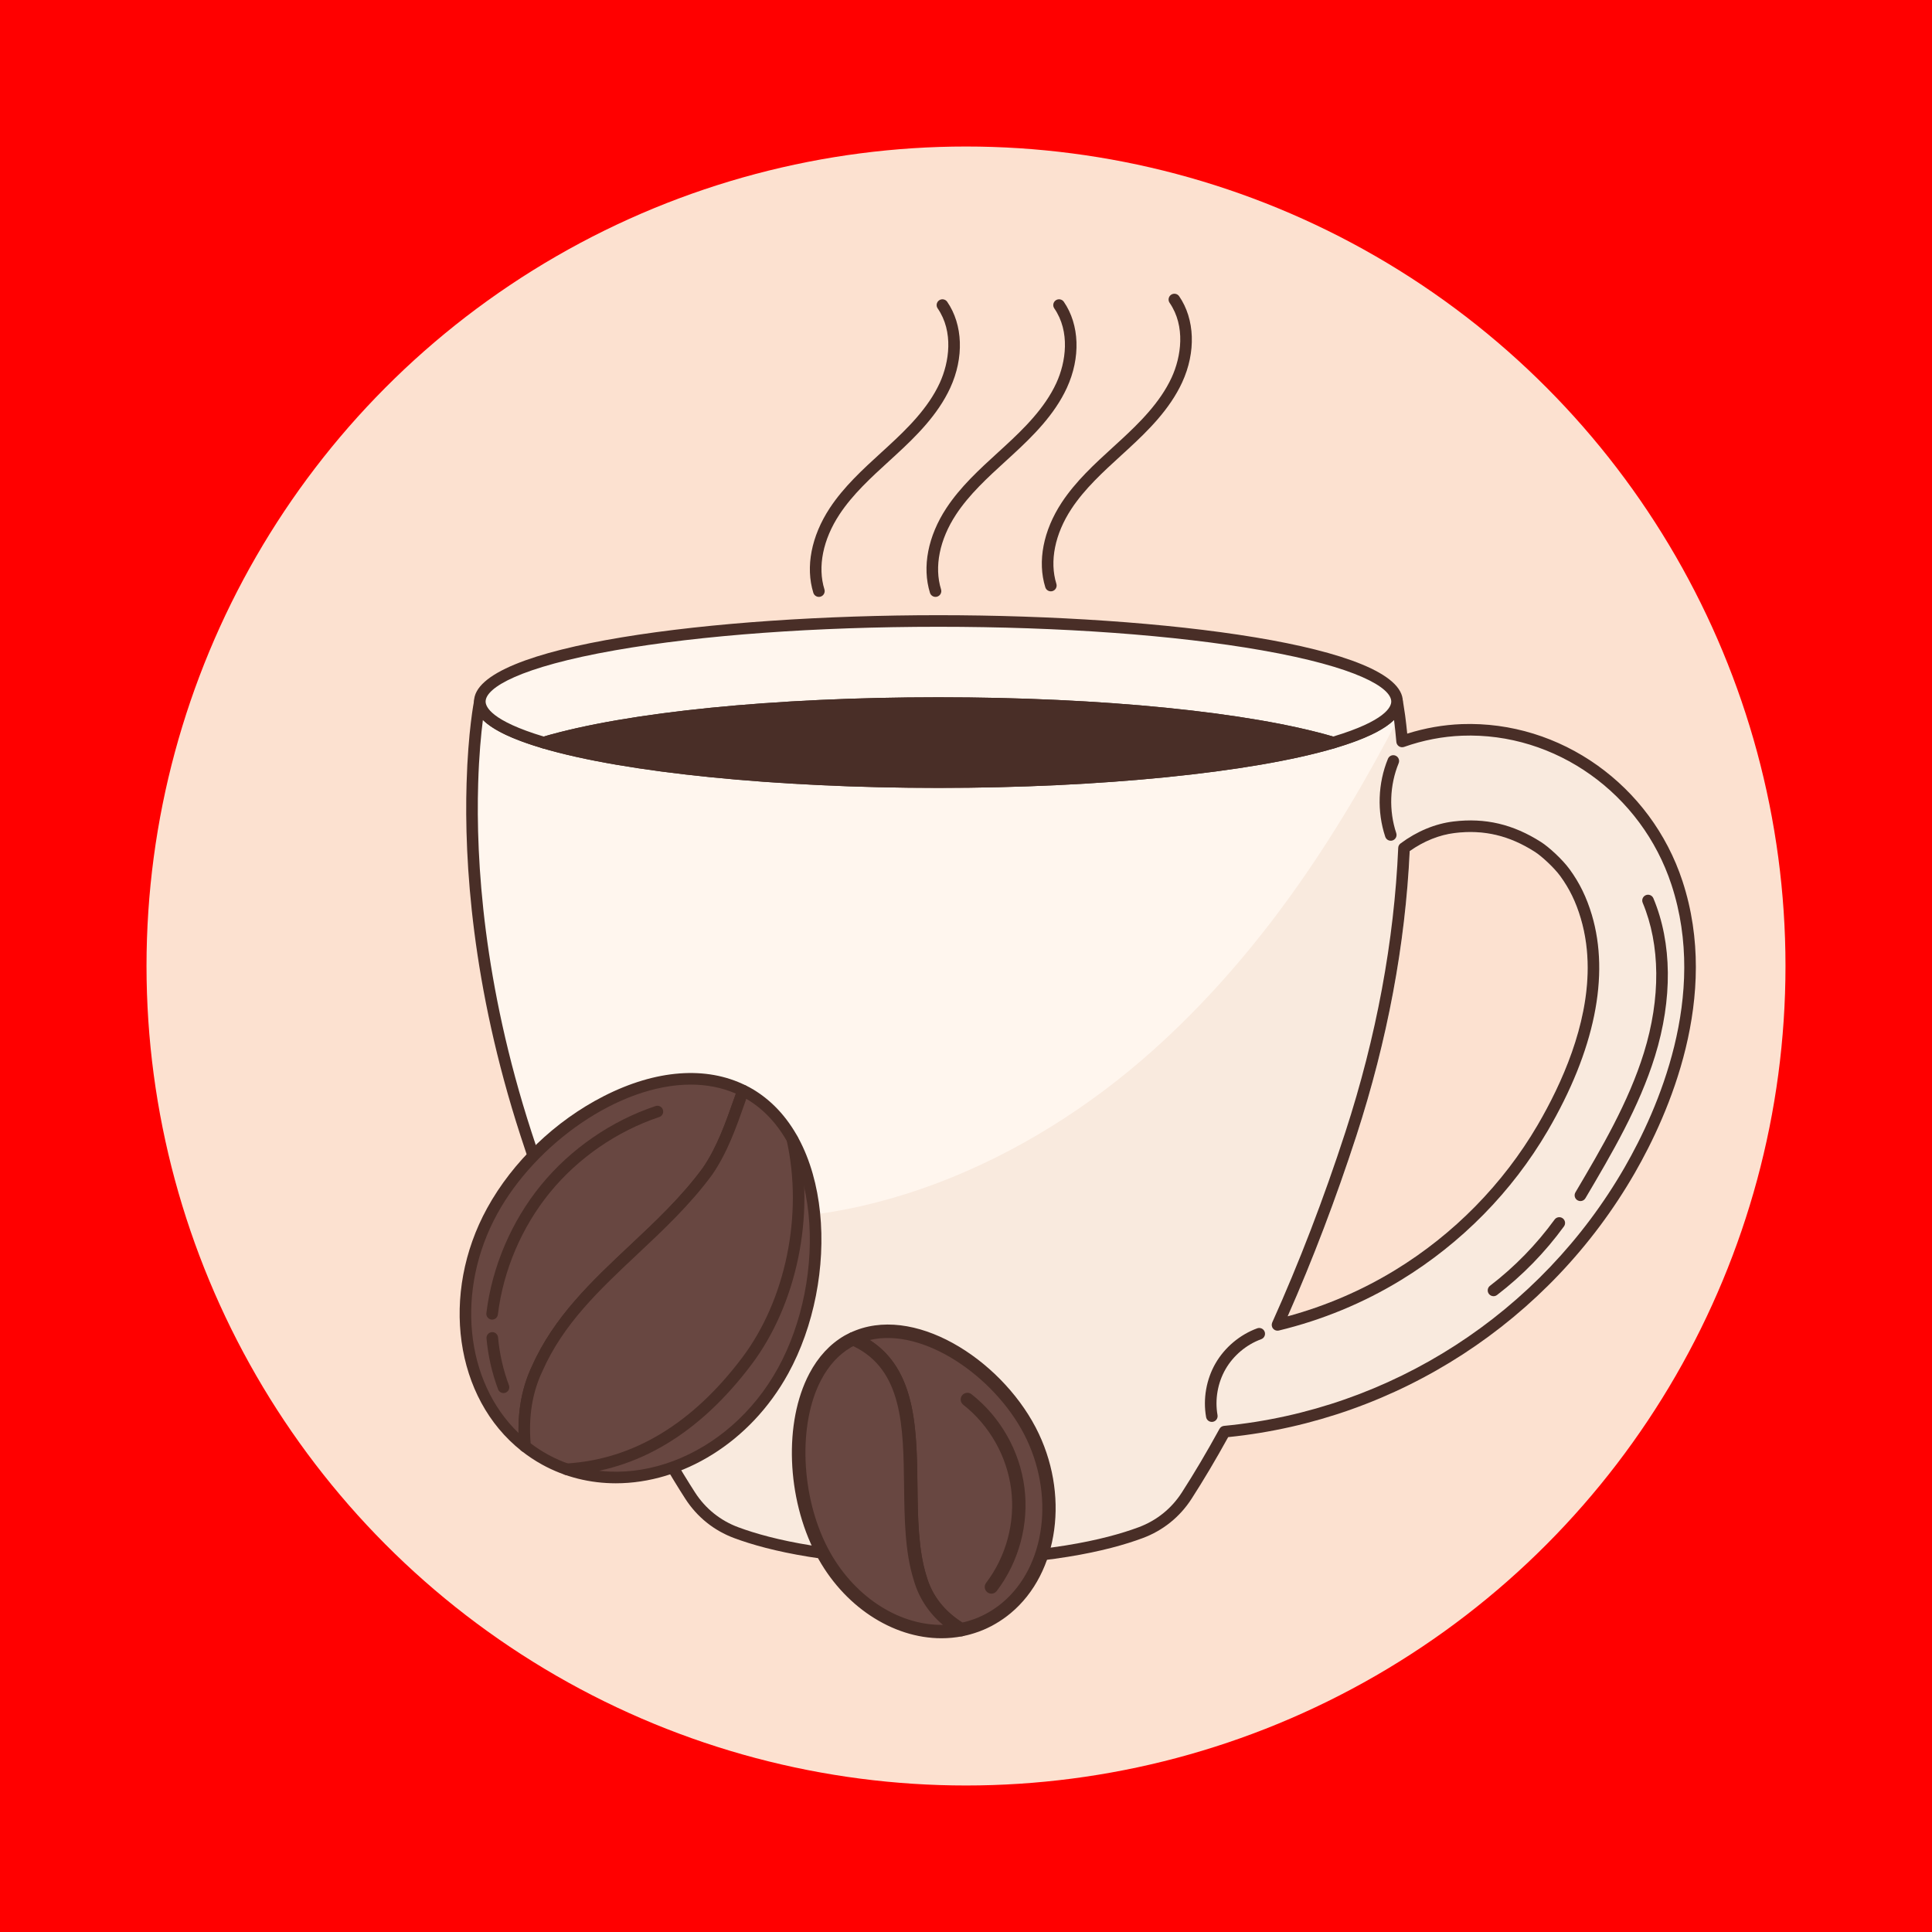 <?xml version="1.0" encoding="utf-8"?>
<!-- Generator: Adobe Illustrator 27.5.0, SVG Export Plug-In . SVG Version: 6.00 Build 0)  -->
<svg version="1.1" xmlns="http://www.w3.org/2000/svg" xmlns:xlink="http://www.w3.org/1999/xlink" x="0px" y="0px"
	 viewBox="0 0 500 500" style="enable-background:new 0 0 500 500;" xml:space="preserve">
<g id="BACKGROUND">
	<rect style="fill:red;" width="500" height="500"/>
</g>
<g id="OBJECTS">
	<circle style="fill:#FCE1D0;" cx="250" cy="250" r="212.083"/>
	<g>
		<path style="fill:#FFF6EE;" d="M433.999,228.499c-7.86-23.94-30.16-40.53-55.63-39.6c-5.34,0.2-10.55,1.24-15.5,2.99
			c-0.23-2.7-0.49-4.9-0.71-6.56c-0.34-2.47-0.6-3.77-0.6-3.77c0,3.88-6.03,7.51-16.53,10.62c-20.68,6.12-58.69,10.23-102.16,10.23
			c-43.47,0-81.48-4.11-102.16-10.23c-10.5-3.11-16.53-6.74-16.53-10.62c0,0-1.54,7.68-1.93,21.19
			c-0.59,19.72,1.27,51.86,13.88,90.7c0.96,2.95,1.92,5.83,2.89,8.64c15.49,45.02,32.26,73.6,39.6,84.98
			c2.84,4.41,7.02,7.77,11.93,9.59c8.58,3.19,24.75,7.12,52.32,7.12c27.57,0,43.75-3.93,52.32-7.12c4.91-1.82,9.09-5.18,11.93-9.59
			c2.39-3.71,5.78-9.23,9.8-16.56c43.31-4.15,82.92-29.56,104.86-67.69C434.4,280.889,442.15,253.329,433.999,228.499z
			 M333.249,340.659c6.51-14.72,12.48-30.43,17.79-46.75c8.02-24.71,12.66-49.48,13.79-73.64c3.66-2.59,7.69-4.21,11.69-4.69
			c7.49-0.91,14.06,0.64,20.69,4.87c1.72,1.09,4.98,4.08,6.59,6.29c2.37,3.25,4.05,6.71,5.29,10.9c1.25,4.21,1.8,8.51,1.8,12.81
			c0,14.96-6.61,29.84-12.96,40.72c-8.94,15.27-21.69,28.25-36.88,37.53C352.429,333.969,343.09,337.979,333.249,340.659z"/>
		<path style="fill:#F9EADE;" d="M433.999,228.499c-7.86-23.94-30.16-40.53-55.63-39.6c-5.34,0.2-10.55,1.24-15.5,2.99
			c-0.23-2.7-0.49-4.9-0.71-6.56c-16.56,32.08-36.68,62.24-63.78,86.5c-32.47,29.06-76.82,48.69-120.79,42.43
			c-13.78-1.97-26.78-5.96-38.57-12.17c15.49,45.02,32.26,73.6,39.6,84.98c2.84,4.41,7.02,7.77,11.93,9.59
			c8.58,3.19,24.75,7.12,52.32,7.12c27.57,0,43.75-3.93,52.32-7.12c4.91-1.82,9.09-5.18,11.93-9.59c2.39-3.71,5.78-9.23,9.8-16.56
			c43.31-4.15,82.92-29.56,104.86-67.69C434.4,280.889,442.15,253.329,433.999,228.499z M399.22,291.929
			c-9,15.39-22.08,28.7-37.39,38.05c-9.77,5.97-20.29,10.26-31.21,12.9c6.17-13.7,12.74-30.2,18.99-49.43
			c9.51-29.28,12.91-54.75,13.75-73.97c3.81-2.83,8.3-4.83,12.98-5.39c8.03-0.97,14.94,0.8,21.67,5.09c1.81,1.15,5.23,4.25,7,6.68
			c2.6,3.56,4.29,7.21,5.52,11.35C416.03,255.739,408.6,275.889,399.22,291.929z"/>
		<path style="fill:#492E27;" d="M242.869,405.279c-27.64,0-43.991-3.923-52.842-7.214c-5.249-1.945-9.631-5.467-12.669-10.184
			c-6.706-10.397-24.006-39.524-39.757-85.304c-0.926-2.683-1.874-5.517-2.898-8.665c-12.625-38.887-14.556-71.063-13.952-91.208
			c0.389-13.481,1.895-21.122,1.958-21.44c0.151-0.755,0.831-1.294,1.619-1.197c0.767,0.076,1.352,0.721,1.352,1.492
			c0,1.384,1.506,5.05,15.456,9.182c21.192,6.271,60.174,10.168,101.733,10.168c41.561,0,80.542-3.896,101.734-10.168
			c13.95-4.132,15.456-7.798,15.456-9.182c0-0.771,0.585-1.417,1.353-1.493c0.775-0.075,1.468,0.443,1.618,1.199
			c0.011,0.055,0.272,1.373,0.615,3.859c0.204,1.539,0.387,3.127,0.545,4.741c4.628-1.459,9.37-2.287,14.122-2.466
			c25.499-0.911,48.953,15.78,57.112,40.632l0,0c9.836,29.966-3.513,60.188-12.346,75.535
			c-22.088,38.389-61.382,63.897-105.226,68.357c-3.191,5.785-6.376,11.15-9.474,15.957c-3.037,4.717-7.418,8.238-12.669,10.184
			C286.872,401.356,270.527,405.279,242.869,405.279z M124.971,186.322c-0.457,3.566-1.011,9.173-1.222,16.471
			c-0.596,19.909,1.315,51.717,13.808,90.193c1.019,3.13,1.961,5.947,2.881,8.614c15.646,45.471,32.795,74.35,39.442,84.655
			c2.685,4.168,6.554,7.278,11.191,8.997c8.621,3.206,24.604,7.026,51.798,7.026c27.212,0,43.188-3.82,51.797-7.025
			c4.64-1.72,8.509-4.83,11.192-8.997c3.183-4.938,6.462-10.479,9.746-16.469c0.239-0.436,0.678-0.724,1.172-0.771
			c43.197-4.14,81.965-29.166,103.703-66.945c8.583-14.915,21.567-44.244,12.096-73.104c-7.746-23.59-30.02-39.462-54.151-38.569
			c-5.073,0.19-10.14,1.168-15.055,2.905c-0.438,0.154-0.923,0.098-1.313-0.153c-0.391-0.252-0.642-0.671-0.681-1.134
			c-0.166-1.942-0.367-3.855-0.601-5.7c-2.688,2.65-7.767,5.064-15.319,7.302c-21.449,6.348-60.758,10.291-102.586,10.291
			c-41.827,0-81.136-3.943-102.585-10.291C132.736,191.381,127.66,188.969,124.971,186.322z"/>
		<g>
			<path style="fill:#FFF6EE;" d="M410.53,237.209c-1.23-4.14-2.92-7.79-5.52-11.35c-1.77-2.43-5.19-5.53-7-6.68
				c-6.73-4.29-13.64-6.06-21.67-5.09c-4.68,0.56-9.17,2.56-12.98,5.39c-0.84,19.22-4.24,44.69-13.75,73.97
				c-6.25,19.23-12.82,35.73-18.99,49.43c10.92-2.64,21.44-6.93,31.21-12.9c15.31-9.35,28.39-22.66,37.39-38.05
				C408.6,275.889,416.03,255.739,410.53,237.209z M397.929,291.169c-8.94,15.27-21.69,28.25-36.88,37.53
				c-8.62,5.27-17.96,9.28-27.8,11.96c6.51-14.72,12.48-30.43,17.79-46.75c8.02-24.71,12.66-49.48,13.79-73.64
				c3.66-2.59,7.69-4.21,11.69-4.69c7.49-0.91,14.06,0.64,20.69,4.87c1.72,1.09,4.98,4.08,6.59,6.29c2.37,3.25,4.05,6.71,5.29,10.9
				c1.25,4.21,1.8,8.51,1.8,12.81C410.889,265.409,404.28,280.289,397.929,291.169z"/>
			<path style="fill:#492E27;" d="M411.97,236.779c-1.35-4.52-3.17-8.28-5.75-11.8c-1.88-2.59-5.41-5.8-7.4-7.06
				c-7.25-4.62-14.45-6.31-22.66-5.32c-4.72,0.57-9.46,2.53-13.69,5.68c-0.37,0.27-0.59,0.68-0.61,1.13
				c-1.05,24.12-5.65,48.88-13.68,73.58c-5.61,17.26-11.98,33.84-18.93,49.27c-0.23,0.53-0.15,1.14,0.22,1.58
				c0.28,0.35,0.71,0.54,1.15,0.54c0.12,0,0.23-0.01,0.35-0.04c11.24-2.72,21.89-7.12,31.64-13.08
				c7.81-4.77,14.99-10.49,21.37-16.98c6.37-6.48,11.94-13.74,16.54-21.59C412.689,271.879,416.65,252.539,411.97,236.779z
				 M397.929,291.169c-8.94,15.27-21.69,28.25-36.88,37.53c-8.62,5.27-17.96,9.28-27.8,11.96c6.51-14.72,12.48-30.43,17.79-46.75
				c8.02-24.71,12.66-49.48,13.79-73.64c3.66-2.59,7.69-4.21,11.69-4.69c7.49-0.91,14.06,0.64,20.69,4.87
				c1.72,1.09,4.98,4.08,6.59,6.29c2.37,3.25,4.05,6.71,5.29,10.9c1.25,4.21,1.8,8.51,1.8,12.81
				C410.889,265.409,404.28,280.289,397.929,291.169z"/>
		</g>
		<g>
			<g>
				<path style="fill:#FFF6EE;" d="M361.556,181.561c0,3.88-6.03,7.51-16.53,10.62c-20.68-6.13-58.69-10.23-102.16-10.23
					c-43.47,0-81.48,4.1-102.16,10.23c-10.5-3.11-16.53-6.74-16.53-10.62c0-11.52,53.14-20.85,118.69-20.85
					S361.556,170.041,361.556,181.561z"/>
			</g>
			<g>
				<path style="fill:#492E27;" d="M345.025,193.681c-0.144,0-0.287-0.021-0.427-0.062c-21.157-6.271-60.14-10.168-101.733-10.168
					c-41.593,0-80.575,3.896-101.732,10.168c-0.279,0.082-0.575,0.082-0.853,0c-11.846-3.51-17.604-7.453-17.604-12.059
					c0-14.517,61.925-22.35,120.189-22.35c58.266,0,120.19,7.833,120.19,22.35c0,4.605-5.759,8.549-17.604,12.059
					C345.312,193.661,345.169,193.681,345.025,193.681z M242.865,180.452c42.219,0,80.344,3.797,102.157,10.165
					c13.558-4.081,15.033-7.686,15.033-9.056c0-3.567-8.807-8.926-33.523-13.268c-22.331-3.922-52.045-6.082-83.667-6.082
					c-31.621,0-61.335,2.16-83.666,6.082c-24.717,4.342-33.523,9.7-33.523,13.268c0,1.37,1.476,4.975,15.033,9.056
					C162.522,184.248,200.646,180.452,242.865,180.452z"/>
			</g>
		</g>
		<g>
			<g>
				<path style="fill:#492E27;" d="M345.026,192.181c-20.68,6.12-58.69,10.23-102.16,10.23c-43.47,0-81.48-4.11-102.16-10.23
					c20.68-6.13,58.69-10.23,102.16-10.23C286.336,181.951,324.346,186.051,345.026,192.181z"/>
			</g>
			<g>
				<path style="fill:#492E27;" d="M242.865,203.912c-41.825,0-81.134-3.943-102.585-10.292c-0.637-0.188-1.074-0.773-1.074-1.438
					c0-0.664,0.437-1.249,1.073-1.438c21.74-6.443,60.09-10.291,102.586-10.291c42.497,0,80.847,3.848,102.587,10.291
					c0.637,0.189,1.073,0.774,1.073,1.438c0,0.665-0.438,1.25-1.074,1.438C324,199.968,284.691,203.912,242.865,203.912z
					 M146.465,192.18c22.02,5.425,58.117,8.731,96.4,8.731s74.382-3.307,96.401-8.731c-21.991-5.423-58.088-8.729-96.401-8.729
					S168.456,186.757,146.465,192.18z"/>
			</g>
		</g>
		<g>
			<g>
				<path style="fill:#492E27;" d="M359.926,217.579c-0.629,0-1.214-0.397-1.423-1.026c-2.162-6.494-1.907-13.85,0.697-20.18
					c0.314-0.767,1.189-1.135,1.957-0.816c0.767,0.314,1.132,1.191,0.816,1.957c-2.334,5.676-2.563,12.27-0.625,18.092
					c0.262,0.786-0.163,1.636-0.949,1.896C360.242,217.555,360.083,217.579,359.926,217.579z"/>
			</g>
		</g>
		<g>
			<g>
				<path style="fill:#492E27;" d="M313.615,367.987c-0.713,0-1.345-0.51-1.475-1.236c-0.839-4.699,0.046-9.767,2.428-13.903
					s6.319-7.447,10.804-9.081c0.779-0.28,1.64,0.117,1.923,0.896c0.284,0.778-0.117,1.64-0.896,1.923
					c-3.831,1.396-7.196,4.225-9.231,7.759c-2.034,3.535-2.79,7.865-2.074,11.88c0.146,0.815-0.397,1.595-1.213,1.74
					C313.792,367.979,313.703,367.987,313.615,367.987z"/>
			</g>
		</g>
		<g>
			<g>
				<path style="fill:#492E27;" d="M409.013,310.841c-0.26,0-0.521-0.067-0.761-0.208c-0.714-0.421-0.951-1.341-0.53-2.055
					c6.751-11.441,13.731-23.273,17.714-36.12c4.375-14.115,4.266-27.903-0.31-38.826c-0.319-0.764,0.04-1.643,0.805-1.963
					c0.764-0.319,1.643,0.041,1.963,0.805c4.847,11.57,4.991,26.086,0.407,40.873c-4.086,13.181-11.157,25.166-17.995,36.756
					C410.025,310.578,409.525,310.841,409.013,310.841z"/>
			</g>
		</g>
		<g>
			<g>
				<path style="fill:#492E27;" d="M386.521,335.454c-0.45,0-0.896-0.202-1.191-0.587c-0.504-0.657-0.38-1.6,0.277-2.104
					c6.37-4.885,11.995-10.652,16.718-17.14c0.488-0.671,1.426-0.815,2.096-0.33c0.67,0.487,0.817,1.426,0.33,2.096
					c-4.893,6.721-10.719,12.694-17.317,17.755C387.161,335.354,386.84,335.454,386.521,335.454z"/>
			</g>
		</g>
	</g>
	<g>
		<g>
			<g>
				<path style="fill:#684741;" d="M183.104,303.129c4.316-6.274,6.62-13.655,9.199-20.884
					c-20.791-10.377-51.838,7.372-64.899,31.116c-12.098,21.993-8.083,47.89,8.484,60.95c-0.631-6.896,0.111-13.735,3.14-20.101
					C148.36,333.094,169.39,321.836,183.104,303.129z"/>
			</g>
			<g>
				<path style="fill:#492E27;" d="M135.887,375.811c-0.33,0-0.658-0.109-0.929-0.322c-17.275-13.617-21.089-40.638-8.87-62.851
					c6.602-12.002,17.604-22.561,30.185-28.968c13.482-6.867,26.518-7.85,36.699-2.768c0.679,0.339,0.998,1.131,0.743,1.846
					c-0.31,0.868-0.615,1.737-0.921,2.607c-2.234,6.361-4.546,12.939-8.456,18.623c-0.008,0.012-0.017,0.024-0.025,0.036
					c-5.667,7.73-12.595,14.234-19.293,20.524c-9.88,9.276-19.212,18.038-24.621,30.276c-2.709,5.695-3.69,12.015-3.018,19.358
					c0.055,0.597-0.252,1.169-0.778,1.455C136.379,375.752,136.133,375.811,135.887,375.811z M178.762,280.694
					c-18.633,0-40.106,15.32-50.045,33.39c-10.866,19.755-8.384,43.463,5.475,56.766c-0.123-6.362,1.044-12.163,3.48-17.284
					c5.638-12.757,15.63-22.14,25.294-31.213c6.595-6.191,13.413-12.594,18.914-20.092c3.676-5.351,5.917-11.729,8.084-17.898
					c0.156-0.445,0.313-0.891,0.47-1.336C186.78,281.428,182.839,280.694,178.762,280.694z M183.103,303.129h0.01H183.103z"/>
			</g>
		</g>
		<g>
			<g>
				<path style="fill:#684741;" d="M202.668,354.762c13.264-24.113,11.388-60.601-9.396-72.034c-0.318-0.175-0.647-0.322-0.97-0.483
					c-2.579,7.23-4.883,14.61-9.199,20.884c-13.714,18.707-34.743,29.965-44.076,51.081c-3.029,6.366-3.771,13.205-3.14,20.101
					c1.597,1.259,3.305,2.406,5.132,3.411C161.803,389.155,189.404,378.875,202.668,354.762z"/>
			</g>
			<g>
				<path style="fill:#492E27;" d="M159.378,383.875c-6.594,0-13.11-1.554-19.081-4.838c-1.843-1.015-3.639-2.208-5.338-3.548
					c-0.323-0.255-0.527-0.631-0.565-1.041c-0.713-7.785,0.391-14.812,3.279-20.883c5.638-12.757,15.63-22.14,25.294-31.213
					c6.6-6.196,13.424-12.604,18.927-20.11c3.658-5.317,5.901-11.704,8.071-17.88c0.307-0.874,0.614-1.749,0.925-2.621
					c0.145-0.404,0.455-0.728,0.853-0.888s0.845-0.143,1.229,0.049l0.307,0.149c0.24,0.116,0.48,0.232,0.716,0.362
					c21.935,12.065,23.38,49.725,9.988,74.07C194.134,373.39,176.502,383.875,159.378,383.875z M137.326,373.528
					c1.418,1.078,2.9,2.046,4.417,2.88c20.024,11.018,46.768,0.98,59.61-22.369c6.34-11.525,9.29-26.438,7.893-39.895
					c-1.454-14-7.165-24.538-16.107-29.768c-0.114,0.327-0.229,0.653-0.344,0.979c-2.234,6.361-4.546,12.939-8.456,18.623
					c-5.692,7.767-12.62,14.271-19.318,20.561c-9.88,9.276-19.212,18.038-24.621,30.276
					C137.769,360.344,136.767,366.46,137.326,373.528z"/>
			</g>
		</g>
		<g>
			<g>
				<path style="fill:#492E27;" d="M146.68,381.749c-0.787,0-1.448-0.613-1.496-1.409c-0.05-0.827,0.58-1.538,1.406-1.588
					c17.272-1.045,32.578-10.265,45.492-27.402c11.266-14.95,15.791-36.989,11.528-56.146c-0.181-0.809,0.329-1.61,1.138-1.79
					c0.813-0.183,1.61,0.33,1.79,1.138c4.445,19.979-0.288,42.982-12.06,58.604c-13.467,17.872-29.519,27.492-47.707,28.592
					C146.741,381.748,146.711,381.749,146.68,381.749z"/>
			</g>
		</g>
		<g>
			<g>
				<path style="fill:#492E27;" d="M127.365,341.516c-0.061,0-0.122-0.004-0.184-0.011c-0.822-0.101-1.408-0.849-1.308-1.671
					c1.467-12.003,6.487-23.769,14.139-33.131c7.65-9.362,18.181-16.627,29.65-20.456c0.787-0.263,1.636,0.162,1.897,0.948
					c0.263,0.785-0.162,1.635-0.948,1.897c-10.938,3.651-20.98,10.58-28.277,19.509c-7.296,8.929-12.084,20.149-13.482,31.596
					C128.76,340.958,128.112,341.516,127.365,341.516z"/>
			</g>
		</g>
		<g>
			<g>
				<path style="fill:#492E27;" d="M130.302,360.52c-0.608,0-1.181-0.372-1.405-0.976c-1.578-4.229-2.584-8.656-2.988-13.157
					c-0.074-0.824,0.535-1.554,1.36-1.628c0.804-0.079,1.554,0.534,1.628,1.36c0.38,4.233,1.326,8.397,2.811,12.376
					c0.29,0.776-0.104,1.64-0.881,1.93C130.653,360.489,130.476,360.52,130.302,360.52z"/>
			</g>
		</g>
	</g>
	<g>
		<g>
			<g>
				<g>
					<path style="fill:#684741;" d="M238.138,408.442c1.707,5.975,5.604,10.306,10.595,13.314c1.344-0.264,2.672-0.632,3.976-1.114
						h0.011c1.384-0.51,2.734-1.138,4.05-1.909c1.305-0.759,2.531-1.612,3.667-2.561c11.846-9.839,14.715-29.352,6.075-45.925
						c-9.204-17.611-30.854-30.83-45.704-23.781C243.007,356.178,231.705,388.222,238.138,408.442z"/>
				</g>
				<g>
					<path style="fill:#492E27;" d="M248.733,423.488c-0.313,0-0.622-0.085-0.894-0.249c-5.823-3.508-9.646-8.318-11.359-14.296
						c-2.298-7.241-2.403-15.919-2.505-24.312c-0.19-15.776-0.371-30.677-13.861-36.578c-0.622-0.271-1.027-0.882-1.038-1.561
						c-0.01-0.679,0.377-1.301,0.989-1.592c16.125-7.65,38.631,6.648,47.983,24.544c8.848,16.972,6.051,37.633-6.504,48.061
						c-1.196,0.998-2.511,1.916-3.904,2.726c-1.359,0.796-2.814,1.481-4.321,2.036c-0.036,0.014-0.072,0.026-0.109,0.037
						c-1.334,0.486-2.728,0.873-4.144,1.151C248.956,423.478,248.844,423.488,248.733,423.488z M225.095,346.792
						c11.98,7.687,12.165,22.973,12.344,37.798c0.1,8.148,0.201,16.574,2.35,23.327c0.006,0.017,0.011,0.033,0.016,0.05
						c1.406,4.923,4.517,8.941,9.251,11.951c1.044-0.234,2.068-0.536,3.055-0.9c0.034-0.013,0.069-0.024,0.105-0.035
						c1.282-0.479,2.52-1.064,3.68-1.744c1.23-0.715,2.384-1.52,3.434-2.396c11.331-9.411,13.758-28.237,5.648-43.794
						C257.211,356.187,239.001,343.513,225.095,346.792z"/>
				</g>
			</g>
			<g>
				<g>
					<path style="fill:#684741;" d="M238.138,408.442c-6.434-20.22,4.868-52.265-17.33-61.976c-0.234,0.111-0.471,0.212-0.702,0.333
						c-0.236,0.13-0.461,0.237-0.698,0.367c-3.589,2.086-6.39,5.263-8.437,9.152c-6.435,12.21-5.467,31.344,1.721,45.119
						c7.848,15.043,22.722,22.934,36.04,20.318C243.743,418.749,239.846,414.418,238.138,408.442z"/>
				</g>
				<g>
					<path style="fill:#492E27;" d="M243.636,423.98c-12.691,0-25.492-8.353-32.479-21.741c-7.595-14.554-8.317-34.206-1.717-46.728
						c2.29-4.352,5.352-7.663,9.099-9.842c0.169-0.094,0.298-0.16,0.427-0.227l0.308-0.162c0.207-0.108,0.388-0.192,0.569-0.276
						l0.22-0.102c0.455-0.216,0.979-0.225,1.44-0.023c15.538,6.798,15.741,23.529,15.938,39.71c0.099,8.148,0.2,16.574,2.349,23.327
						c0.006,0.017,0.011,0.033,0.016,0.05c1.462,5.119,4.767,9.259,9.822,12.306c0.614,0.369,0.937,1.078,0.813,1.783
						c-0.124,0.706-0.67,1.262-1.372,1.4C247.271,423.809,245.453,423.98,243.636,423.98z M220.827,348.38
						c-0.085,0.046-0.181,0.095-0.275,0.144l-0.308,0.162c-3.14,1.826-5.755,4.673-7.738,8.44
						c-6.012,11.404-5.271,30.109,1.724,43.51c6.383,12.235,17.972,19.882,29.383,19.882c0.137,0,0.273-0.001,0.41-0.003
						c-3.706-3.14-6.236-7.017-7.542-11.571c-2.298-7.241-2.403-15.919-2.505-24.312C233.788,369.139,233.61,354.49,220.827,348.38z
						"/>
				</g>
			</g>
		</g>
		<g>
			<g>
				<path style="fill:#492E27;" d="M256.579,412.434c-0.365,0-0.733-0.115-1.047-0.353c-0.762-0.579-0.91-1.666-0.332-2.428
					c5.216-6.867,7.578-15.711,6.481-24.263c-1.098-8.554-5.615-16.516-12.395-21.844c-0.752-0.592-0.883-1.681-0.292-2.433
					c0.592-0.752,1.682-0.882,2.433-0.292c7.488,5.886,12.479,14.68,13.689,24.127c1.212,9.446-1.396,19.215-7.157,26.8
					C257.619,412.197,257.101,412.434,256.579,412.434z"/>
			</g>
		</g>
	</g>
	<g>
		<g>
			<g>
				<path style="fill:#492E27;" d="M242.108,154.474c-0.641,0-1.233-0.412-1.433-1.056c-2.074-6.686-0.522-14.682,4.256-21.937
					c3.633-5.517,8.55-10.008,13.305-14.351c0.619-0.566,1.238-1.131,1.854-1.698c4.858-4.475,10.292-9.794,13.289-16.307
					c2.474-5.375,3.633-13.273-0.531-19.32c-0.47-0.682-0.298-1.616,0.385-2.086c0.682-0.468,1.616-0.298,2.086,0.385
					c4.081,5.925,4.382,14.46,0.785,22.275c-3.228,7.017-8.909,12.588-13.98,17.259c-0.619,0.569-1.241,1.138-1.863,1.706
					c-4.619,4.22-9.396,8.582-12.822,13.786c-4.283,6.502-5.703,13.572-3.896,19.397c0.245,0.791-0.197,1.632-0.988,1.877
					C242.405,154.452,242.255,154.474,242.108,154.474z"/>
			</g>
		</g>
		<g>
			<g>
				<path style="fill:#492E27;" d="M211.925,154.474c-0.641,0-1.233-0.412-1.433-1.056c-2.074-6.686-0.522-14.682,4.256-21.937
					c3.633-5.517,8.55-10.008,13.305-14.351c0.619-0.566,1.238-1.131,1.854-1.698c4.858-4.475,10.292-9.795,13.289-16.307
					c2.474-5.375,3.633-13.273-0.531-19.32c-0.47-0.682-0.298-1.616,0.385-2.086c0.682-0.468,1.616-0.298,2.086,0.385
					c4.081,5.925,4.382,14.46,0.785,22.275c-3.229,7.015-8.909,12.587-13.98,17.259c-0.619,0.57-1.241,1.138-1.863,1.707
					c-4.619,4.22-9.396,8.582-12.822,13.786c-4.283,6.502-5.703,13.572-3.896,19.397c0.245,0.791-0.197,1.632-0.988,1.877
					C212.221,154.452,212.071,154.474,211.925,154.474z"/>
			</g>
		</g>
		<g>
			<g>
				<path style="fill:#492E27;" d="M271.955,153.037c-0.641,0-1.233-0.412-1.433-1.056c-2.074-6.684-0.523-14.679,4.255-21.937
					c3.636-5.519,8.554-10.011,13.311-14.355c0.617-0.564,1.234-1.127,1.848-1.693c4.858-4.474,10.292-9.793,13.29-16.307
					c2.473-5.375,3.632-13.273-0.531-19.32c-0.47-0.682-0.298-1.616,0.385-2.086c0.682-0.469,1.615-0.299,2.086,0.385
					c4.08,5.926,4.381,14.461,0.785,22.275c-3.229,7.017-8.91,12.588-13.981,17.26c-0.617,0.568-1.237,1.134-1.857,1.701
					c-4.621,4.22-9.399,8.584-12.828,13.791c-4.283,6.505-5.703,13.574-3.896,19.397c0.245,0.791-0.196,1.631-0.988,1.877
					C272.252,153.016,272.101,153.037,271.955,153.037z"/>
			</g>
		</g>
	</g>
</g>
</svg>
